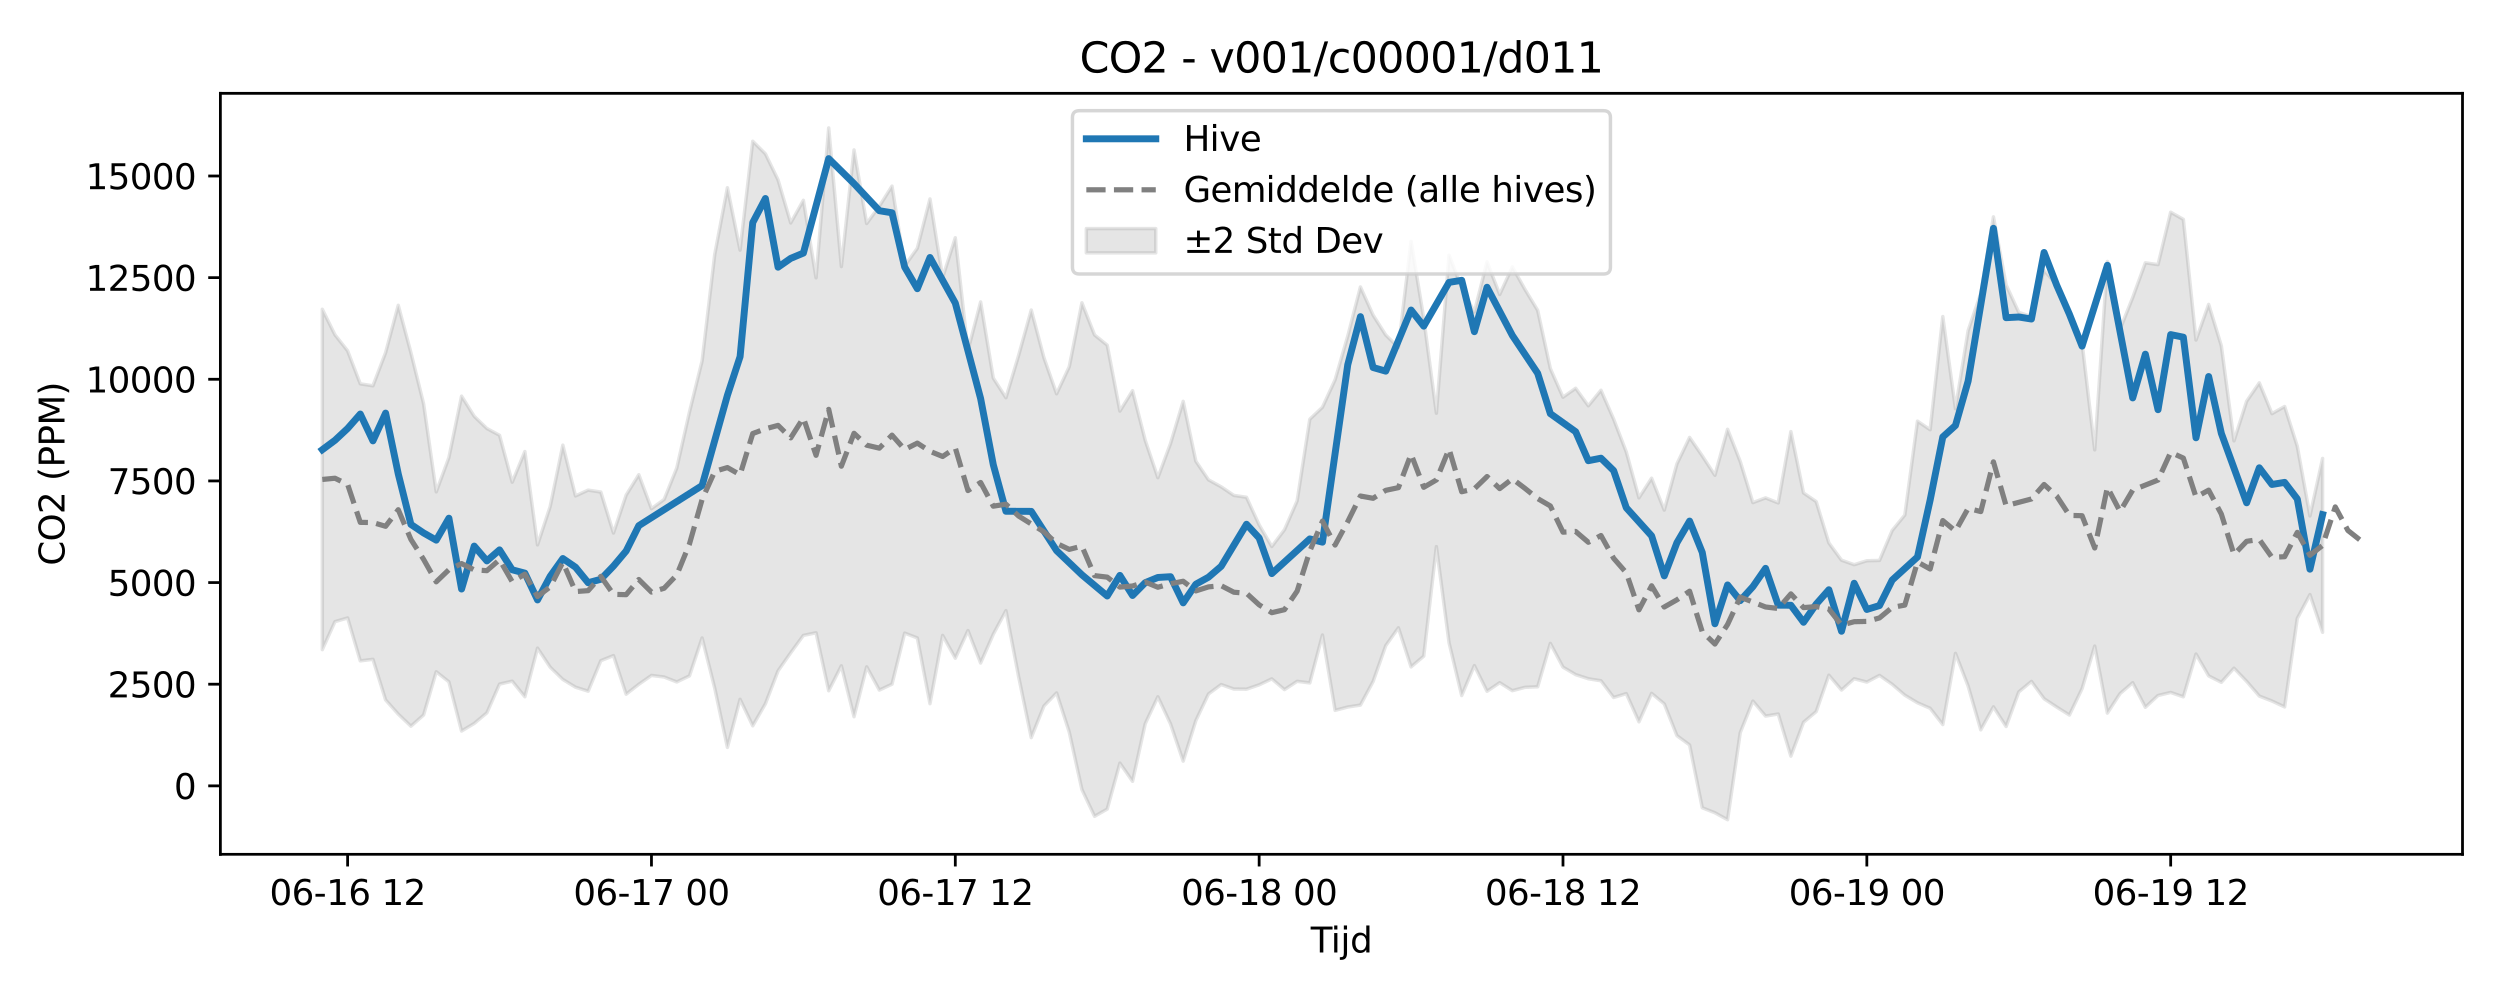 <?xml version="1.0" encoding="utf-8" standalone="no"?>
<!DOCTYPE svg PUBLIC "-//W3C//DTD SVG 1.1//EN"
  "http://www.w3.org/Graphics/SVG/1.1/DTD/svg11.dtd">
<svg xmlns:xlink="http://www.w3.org/1999/xlink" width="720pt" height="288pt" viewBox="0 0 720 288" xmlns="http://www.w3.org/2000/svg" version="1.1">
 <defs>
  <style type="text/css">*{stroke-linejoin: round; stroke-linecap: butt}</style>
 </defs>
 <g id="figure_1">
  <g id="patch_1">
   <path d="M 0 288 
L 720 288 
L 720 0 
L 0 0 
z
" style="fill: #ffffff"/>
  </g>
  <g id="axes_1">
   <g id="patch_2">
    <path d="M 63.47 246.04 
L 709.2 246.04 
L 709.2 26.88 
L 63.47 26.88 
z
" style="fill: #ffffff"/>
   </g>
   <g id="FillBetweenPolyCollection_1">
    <defs>
     <path id="m8edf49a09e" d="M 92.821 -198.936 
L 92.821 -100.894 
L 96.467 -108.963 
L 100.114 -110.028 
L 103.76 -97.666 
L 107.406 -98.121 
L 111.052 -86.425 
L 114.698 -82.326 
L 118.344 -78.855 
L 121.99 -82.072 
L 125.637 -94.523 
L 129.283 -91.636 
L 132.929 -77.458 
L 136.575 -79.646 
L 140.221 -82.703 
L 143.867 -90.979 
L 147.513 -91.82 
L 151.159 -87.333 
L 154.806 -101.337 
L 158.452 -95.851 
L 162.098 -92.318 
L 165.744 -90.089 
L 169.39 -88.935 
L 173.036 -97.717 
L 176.682 -99.185 
L 180.329 -88.065 
L 183.975 -90.92 
L 187.621 -93.472 
L 191.267 -93.019 
L 194.913 -91.595 
L 198.559 -93.34 
L 202.205 -104.268 
L 205.851 -89.753 
L 209.498 -72.75 
L 213.144 -86.603 
L 216.79 -78.963 
L 220.436 -85.31 
L 224.082 -94.792 
L 227.728 -100.003 
L 231.374 -105.001 
L 235.021 -105.752 
L 238.667 -89.053 
L 242.313 -96.244 
L 245.959 -81.586 
L 249.605 -95.941 
L 253.251 -89.253 
L 256.897 -90.958 
L 260.543 -105.668 
L 264.19 -104.264 
L 267.836 -85.333 
L 271.482 -105.01 
L 275.128 -98.432 
L 278.774 -106.393 
L 282.42 -97.05 
L 286.066 -105.324 
L 289.712 -112.128 
L 293.359 -93.141 
L 297.005 -75.57 
L 300.651 -84.665 
L 304.297 -88.443 
L 307.943 -77.171 
L 311.589 -60.621 
L 315.235 -52.902 
L 318.882 -54.985 
L 322.528 -68.219 
L 326.174 -62.979 
L 329.82 -79.549 
L 333.466 -87.325 
L 337.112 -79.508 
L 340.758 -68.785 
L 344.404 -80.46 
L 348.051 -88.141 
L 351.697 -90.849 
L 355.343 -89.554 
L 358.989 -89.515 
L 362.635 -90.764 
L 366.281 -92.492 
L 369.927 -89.382 
L 373.574 -91.777 
L 377.22 -91.322 
L 380.866 -105.12 
L 384.512 -83.415 
L 388.158 -84.378 
L 391.804 -84.935 
L 395.45 -91.723 
L 399.096 -102.057 
L 402.743 -107.199 
L 406.389 -95.928 
L 410.035 -99.025 
L 413.681 -130.581 
L 417.327 -102.898 
L 420.973 -87.683 
L 424.619 -96.304 
L 428.266 -88.911 
L 431.912 -91.378 
L 435.558 -89.081 
L 439.204 -90.049 
L 442.85 -90.201 
L 446.496 -102.708 
L 450.142 -95.866 
L 453.788 -93.705 
L 457.435 -92.523 
L 461.081 -91.934 
L 464.727 -87.12 
L 468.373 -88.241 
L 472.019 -80.11 
L 475.665 -88.311 
L 479.311 -85.279 
L 482.958 -76.127 
L 486.604 -73.454 
L 490.25 -55.367 
L 493.896 -53.917 
L 497.542 -51.922 
L 501.188 -76.984 
L 504.834 -86.092 
L 508.48 -81.768 
L 512.127 -82.36 
L 515.773 -70.225 
L 519.419 -79.985 
L 523.065 -83.06 
L 526.711 -93.552 
L 530.357 -89.265 
L 534.003 -92.525 
L 537.649 -91.561 
L 541.296 -93.486 
L 544.942 -90.917 
L 548.588 -87.79 
L 552.234 -85.591 
L 555.88 -84.014 
L 559.526 -79.32 
L 563.172 -99.833 
L 566.819 -90.426 
L 570.465 -77.801 
L 574.111 -84.425 
L 577.757 -78.759 
L 581.403 -88.72 
L 585.049 -91.745 
L 588.695 -86.768 
L 592.341 -84.358 
L 595.988 -82.068 
L 599.634 -89.655 
L 603.28 -101.932 
L 606.926 -82.623 
L 610.572 -88.236 
L 614.218 -91.385 
L 617.864 -84.302 
L 621.511 -87.696 
L 625.157 -88.577 
L 628.803 -87.314 
L 632.449 -99.632 
L 636.095 -93.342 
L 639.741 -91.486 
L 643.387 -95.56 
L 647.033 -91.765 
L 650.68 -87.533 
L 654.326 -86.101 
L 657.972 -84.405 
L 661.618 -109.884 
L 665.264 -116.754 
L 668.91 -105.888 
L 668.91 -155.976 
L 668.91 -155.976 
L 665.264 -139.413 
L 661.618 -159.467 
L 657.972 -170.937 
L 654.326 -168.868 
L 650.68 -177.743 
L 647.033 -172.44 
L 643.387 -161.029 
L 639.741 -188.419 
L 636.095 -200.333 
L 632.449 -190.065 
L 628.803 -224.825 
L 625.157 -226.883 
L 621.511 -211.796 
L 617.864 -212.305 
L 614.218 -202.308 
L 610.572 -193.171 
L 606.926 -212.72 
L 603.28 -158.432 
L 599.634 -189.293 
L 595.988 -197.078 
L 592.341 -205.907 
L 588.695 -210.17 
L 585.049 -196.843 
L 581.403 -198.03 
L 577.757 -205.967 
L 574.111 -225.546 
L 570.465 -203.529 
L 566.819 -192.769 
L 563.172 -170.25 
L 559.526 -196.832 
L 555.88 -164.237 
L 552.234 -166.711 
L 548.588 -139.678 
L 544.942 -135.206 
L 541.296 -126.595 
L 537.649 -126.51 
L 534.003 -125.373 
L 530.357 -126.667 
L 526.711 -131.652 
L 523.065 -143.545 
L 519.419 -146.027 
L 515.773 -163.7 
L 512.127 -143.149 
L 508.48 -144.608 
L 504.834 -143.246 
L 501.188 -155.092 
L 497.542 -164.371 
L 493.896 -151.112 
L 490.25 -156.712 
L 486.604 -162.019 
L 482.958 -154.402 
L 479.311 -141.09 
L 475.665 -150.284 
L 472.019 -144.629 
L 468.373 -157.829 
L 464.727 -167.298 
L 461.081 -175.609 
L 457.435 -171.132 
L 453.788 -176.179 
L 450.142 -173.606 
L 446.496 -181.862 
L 442.85 -198.617 
L 439.204 -204.628 
L 435.558 -211.124 
L 431.912 -203.185 
L 428.266 -212.594 
L 424.619 -198.148 
L 420.973 -205.07 
L 417.327 -214.508 
L 413.681 -168.992 
L 410.035 -196.288 
L 406.389 -218.486 
L 402.743 -187.915 
L 399.096 -191.509 
L 395.45 -197.254 
L 391.804 -205.36 
L 388.158 -191.208 
L 384.512 -178.638 
L 380.866 -170.715 
L 377.22 -167.256 
L 373.574 -143.746 
L 369.927 -135.434 
L 366.281 -130.606 
L 362.635 -136.848 
L 358.989 -144.782 
L 355.343 -145.328 
L 351.697 -147.801 
L 348.051 -149.809 
L 344.404 -155.178 
L 340.758 -172.414 
L 337.112 -160.269 
L 333.466 -150.423 
L 329.82 -161.197 
L 326.174 -175.483 
L 322.528 -169.612 
L 318.882 -188.592 
L 315.235 -191.533 
L 311.589 -200.8 
L 307.943 -182.385 
L 304.297 -174.589 
L 300.651 -184.984 
L 297.005 -198.713 
L 293.359 -185.62 
L 289.712 -173.451 
L 286.066 -179.12 
L 282.42 -201.043 
L 278.774 -187.043 
L 275.128 -219.534 
L 271.482 -208.053 
L 267.836 -230.708 
L 264.19 -216.506 
L 260.543 -211.407 
L 256.897 -234.4 
L 253.251 -228.612 
L 249.605 -223.629 
L 245.959 -244.828 
L 242.313 -211.23 
L 238.667 -251.158 
L 235.021 -207.991 
L 231.374 -230.32 
L 227.728 -223.789 
L 224.082 -236.185 
L 220.436 -243.698 
L 216.79 -247.322 
L 213.144 -215.958 
L 209.498 -233.933 
L 205.851 -214.768 
L 202.205 -184.054 
L 198.559 -169.317 
L 194.913 -153.217 
L 191.267 -144.152 
L 187.621 -141.501 
L 183.975 -151.288 
L 180.329 -145.398 
L 176.682 -134.48 
L 173.036 -146.284 
L 169.39 -146.854 
L 165.744 -145.177 
L 162.098 -159.8 
L 158.452 -142.118 
L 154.806 -131.07 
L 151.159 -157.963 
L 147.513 -149.126 
L 143.867 -162.644 
L 140.221 -164.596 
L 136.575 -168.112 
L 132.929 -173.916 
L 129.283 -156.221 
L 125.637 -146.34 
L 121.99 -171.748 
L 118.344 -186.431 
L 114.698 -200.073 
L 111.052 -186.427 
L 107.406 -176.891 
L 103.76 -177.458 
L 100.114 -186.963 
L 96.467 -191.577 
L 92.821 -198.936 
z
" style="stroke: #808080; stroke-opacity: 0.2"/>
    </defs>
    <g clip-path="url(#pc809f97f9c)">
     <use xlink:href="#m8edf49a09e" x="0" y="288" style="fill: #808080; fill-opacity: 0.2; stroke: #808080; stroke-opacity: 0.2"/>
    </g>
   </g>
   <g id="matplotlib.axis_1">
    <g id="xtick_1">
     <g id="line2d_1">
      <defs>
       <path id="m42d0dd0c15" d="M 0 0 
L 0 3.5 
" style="stroke: #000000; stroke-width: 0.8"/>
      </defs>
      <g>
       <use xlink:href="#m42d0dd0c15" x="100.114" y="246.04" style="stroke: #000000; stroke-width: 0.8"/>
      </g>
     </g>
     <g id="text_1">
      <!-- 06-16 12 -->
      <g transform="translate(77.633 260.638) scale(0.1 -0.1)">
       <defs>
        <path id="DejaVuSans-30" d="M 2034 4250 
Q 1547 4250 1301 3770 
Q 1056 3291 1056 2328 
Q 1056 1369 1301 889 
Q 1547 409 2034 409 
Q 2525 409 2770 889 
Q 3016 1369 3016 2328 
Q 3016 3291 2770 3770 
Q 2525 4250 2034 4250 
z
M 2034 4750 
Q 2819 4750 3233 4129 
Q 3647 3509 3647 2328 
Q 3647 1150 3233 529 
Q 2819 -91 2034 -91 
Q 1250 -91 836 529 
Q 422 1150 422 2328 
Q 422 3509 836 4129 
Q 1250 4750 2034 4750 
z
" transform="scale(0.016)"/>
        <path id="DejaVuSans-36" d="M 2113 2584 
Q 1688 2584 1439 2293 
Q 1191 2003 1191 1497 
Q 1191 994 1439 701 
Q 1688 409 2113 409 
Q 2538 409 2786 701 
Q 3034 994 3034 1497 
Q 3034 2003 2786 2293 
Q 2538 2584 2113 2584 
z
M 3366 4563 
L 3366 3988 
Q 3128 4100 2886 4159 
Q 2644 4219 2406 4219 
Q 1781 4219 1451 3797 
Q 1122 3375 1075 2522 
Q 1259 2794 1537 2939 
Q 1816 3084 2150 3084 
Q 2853 3084 3261 2657 
Q 3669 2231 3669 1497 
Q 3669 778 3244 343 
Q 2819 -91 2113 -91 
Q 1303 -91 875 529 
Q 447 1150 447 2328 
Q 447 3434 972 4092 
Q 1497 4750 2381 4750 
Q 2619 4750 2861 4703 
Q 3103 4656 3366 4563 
z
" transform="scale(0.016)"/>
        <path id="DejaVuSans-2d" d="M 313 2009 
L 1997 2009 
L 1997 1497 
L 313 1497 
L 313 2009 
z
" transform="scale(0.016)"/>
        <path id="DejaVuSans-31" d="M 794 531 
L 1825 531 
L 1825 4091 
L 703 3866 
L 703 4441 
L 1819 4666 
L 2450 4666 
L 2450 531 
L 3481 531 
L 3481 0 
L 794 0 
L 794 531 
z
" transform="scale(0.016)"/>
        <path id="DejaVuSans-20" transform="scale(0.016)"/>
        <path id="DejaVuSans-32" d="M 1228 531 
L 3431 531 
L 3431 0 
L 469 0 
L 469 531 
Q 828 903 1448 1529 
Q 2069 2156 2228 2338 
Q 2531 2678 2651 2914 
Q 2772 3150 2772 3378 
Q 2772 3750 2511 3984 
Q 2250 4219 1831 4219 
Q 1534 4219 1204 4116 
Q 875 4013 500 3803 
L 500 4441 
Q 881 4594 1212 4672 
Q 1544 4750 1819 4750 
Q 2544 4750 2975 4387 
Q 3406 4025 3406 3419 
Q 3406 3131 3298 2873 
Q 3191 2616 2906 2266 
Q 2828 2175 2409 1742 
Q 1991 1309 1228 531 
z
" transform="scale(0.016)"/>
       </defs>
       <use xlink:href="#DejaVuSans-30"/>
       <use xlink:href="#DejaVuSans-36" transform="translate(63.623 0)"/>
       <use xlink:href="#DejaVuSans-2d" transform="translate(127.246 0)"/>
       <use xlink:href="#DejaVuSans-31" transform="translate(163.33 0)"/>
       <use xlink:href="#DejaVuSans-36" transform="translate(226.953 0)"/>
       <use xlink:href="#DejaVuSans-20" transform="translate(290.576 0)"/>
       <use xlink:href="#DejaVuSans-31" transform="translate(322.363 0)"/>
       <use xlink:href="#DejaVuSans-32" transform="translate(385.986 0)"/>
      </g>
     </g>
    </g>
    <g id="xtick_2">
     <g id="line2d_2">
      <g>
       <use xlink:href="#m42d0dd0c15" x="187.621" y="246.04" style="stroke: #000000; stroke-width: 0.8"/>
      </g>
     </g>
     <g id="text_2">
      <!-- 06-17 00 -->
      <g transform="translate(165.14 260.638) scale(0.1 -0.1)">
       <defs>
        <path id="DejaVuSans-37" d="M 525 4666 
L 3525 4666 
L 3525 4397 
L 1831 0 
L 1172 0 
L 2766 4134 
L 525 4134 
L 525 4666 
z
" transform="scale(0.016)"/>
       </defs>
       <use xlink:href="#DejaVuSans-30"/>
       <use xlink:href="#DejaVuSans-36" transform="translate(63.623 0)"/>
       <use xlink:href="#DejaVuSans-2d" transform="translate(127.246 0)"/>
       <use xlink:href="#DejaVuSans-31" transform="translate(163.33 0)"/>
       <use xlink:href="#DejaVuSans-37" transform="translate(226.953 0)"/>
       <use xlink:href="#DejaVuSans-20" transform="translate(290.576 0)"/>
       <use xlink:href="#DejaVuSans-30" transform="translate(322.363 0)"/>
       <use xlink:href="#DejaVuSans-30" transform="translate(385.986 0)"/>
      </g>
     </g>
    </g>
    <g id="xtick_3">
     <g id="line2d_3">
      <g>
       <use xlink:href="#m42d0dd0c15" x="275.128" y="246.04" style="stroke: #000000; stroke-width: 0.8"/>
      </g>
     </g>
     <g id="text_3">
      <!-- 06-17 12 -->
      <g transform="translate(252.648 260.638) scale(0.1 -0.1)">
       <use xlink:href="#DejaVuSans-30"/>
       <use xlink:href="#DejaVuSans-36" transform="translate(63.623 0)"/>
       <use xlink:href="#DejaVuSans-2d" transform="translate(127.246 0)"/>
       <use xlink:href="#DejaVuSans-31" transform="translate(163.33 0)"/>
       <use xlink:href="#DejaVuSans-37" transform="translate(226.953 0)"/>
       <use xlink:href="#DejaVuSans-20" transform="translate(290.576 0)"/>
       <use xlink:href="#DejaVuSans-31" transform="translate(322.363 0)"/>
       <use xlink:href="#DejaVuSans-32" transform="translate(385.986 0)"/>
      </g>
     </g>
    </g>
    <g id="xtick_4">
     <g id="line2d_4">
      <g>
       <use xlink:href="#m42d0dd0c15" x="362.635" y="246.04" style="stroke: #000000; stroke-width: 0.8"/>
      </g>
     </g>
     <g id="text_4">
      <!-- 06-18 00 -->
      <g transform="translate(340.155 260.638) scale(0.1 -0.1)">
       <defs>
        <path id="DejaVuSans-38" d="M 2034 2216 
Q 1584 2216 1326 1975 
Q 1069 1734 1069 1313 
Q 1069 891 1326 650 
Q 1584 409 2034 409 
Q 2484 409 2743 651 
Q 3003 894 3003 1313 
Q 3003 1734 2745 1975 
Q 2488 2216 2034 2216 
z
M 1403 2484 
Q 997 2584 770 2862 
Q 544 3141 544 3541 
Q 544 4100 942 4425 
Q 1341 4750 2034 4750 
Q 2731 4750 3128 4425 
Q 3525 4100 3525 3541 
Q 3525 3141 3298 2862 
Q 3072 2584 2669 2484 
Q 3125 2378 3379 2068 
Q 3634 1759 3634 1313 
Q 3634 634 3220 271 
Q 2806 -91 2034 -91 
Q 1263 -91 848 271 
Q 434 634 434 1313 
Q 434 1759 690 2068 
Q 947 2378 1403 2484 
z
M 1172 3481 
Q 1172 3119 1398 2916 
Q 1625 2713 2034 2713 
Q 2441 2713 2670 2916 
Q 2900 3119 2900 3481 
Q 2900 3844 2670 4047 
Q 2441 4250 2034 4250 
Q 1625 4250 1398 4047 
Q 1172 3844 1172 3481 
z
" transform="scale(0.016)"/>
       </defs>
       <use xlink:href="#DejaVuSans-30"/>
       <use xlink:href="#DejaVuSans-36" transform="translate(63.623 0)"/>
       <use xlink:href="#DejaVuSans-2d" transform="translate(127.246 0)"/>
       <use xlink:href="#DejaVuSans-31" transform="translate(163.33 0)"/>
       <use xlink:href="#DejaVuSans-38" transform="translate(226.953 0)"/>
       <use xlink:href="#DejaVuSans-20" transform="translate(290.576 0)"/>
       <use xlink:href="#DejaVuSans-30" transform="translate(322.363 0)"/>
       <use xlink:href="#DejaVuSans-30" transform="translate(385.986 0)"/>
      </g>
     </g>
    </g>
    <g id="xtick_5">
     <g id="line2d_5">
      <g>
       <use xlink:href="#m42d0dd0c15" x="450.142" y="246.04" style="stroke: #000000; stroke-width: 0.8"/>
      </g>
     </g>
     <g id="text_5">
      <!-- 06-18 12 -->
      <g transform="translate(427.662 260.638) scale(0.1 -0.1)">
       <use xlink:href="#DejaVuSans-30"/>
       <use xlink:href="#DejaVuSans-36" transform="translate(63.623 0)"/>
       <use xlink:href="#DejaVuSans-2d" transform="translate(127.246 0)"/>
       <use xlink:href="#DejaVuSans-31" transform="translate(163.33 0)"/>
       <use xlink:href="#DejaVuSans-38" transform="translate(226.953 0)"/>
       <use xlink:href="#DejaVuSans-20" transform="translate(290.576 0)"/>
       <use xlink:href="#DejaVuSans-31" transform="translate(322.363 0)"/>
       <use xlink:href="#DejaVuSans-32" transform="translate(385.986 0)"/>
      </g>
     </g>
    </g>
    <g id="xtick_6">
     <g id="line2d_6">
      <g>
       <use xlink:href="#m42d0dd0c15" x="537.649" y="246.04" style="stroke: #000000; stroke-width: 0.8"/>
      </g>
     </g>
     <g id="text_6">
      <!-- 06-19 00 -->
      <g transform="translate(515.169 260.638) scale(0.1 -0.1)">
       <defs>
        <path id="DejaVuSans-39" d="M 703 97 
L 703 672 
Q 941 559 1184 500 
Q 1428 441 1663 441 
Q 2288 441 2617 861 
Q 2947 1281 2994 2138 
Q 2813 1869 2534 1725 
Q 2256 1581 1919 1581 
Q 1219 1581 811 2004 
Q 403 2428 403 3163 
Q 403 3881 828 4315 
Q 1253 4750 1959 4750 
Q 2769 4750 3195 4129 
Q 3622 3509 3622 2328 
Q 3622 1225 3098 567 
Q 2575 -91 1691 -91 
Q 1453 -91 1209 -44 
Q 966 3 703 97 
z
M 1959 2075 
Q 2384 2075 2632 2365 
Q 2881 2656 2881 3163 
Q 2881 3666 2632 3958 
Q 2384 4250 1959 4250 
Q 1534 4250 1286 3958 
Q 1038 3666 1038 3163 
Q 1038 2656 1286 2365 
Q 1534 2075 1959 2075 
z
" transform="scale(0.016)"/>
       </defs>
       <use xlink:href="#DejaVuSans-30"/>
       <use xlink:href="#DejaVuSans-36" transform="translate(63.623 0)"/>
       <use xlink:href="#DejaVuSans-2d" transform="translate(127.246 0)"/>
       <use xlink:href="#DejaVuSans-31" transform="translate(163.33 0)"/>
       <use xlink:href="#DejaVuSans-39" transform="translate(226.953 0)"/>
       <use xlink:href="#DejaVuSans-20" transform="translate(290.576 0)"/>
       <use xlink:href="#DejaVuSans-30" transform="translate(322.363 0)"/>
       <use xlink:href="#DejaVuSans-30" transform="translate(385.986 0)"/>
      </g>
     </g>
    </g>
    <g id="xtick_7">
     <g id="line2d_7">
      <g>
       <use xlink:href="#m42d0dd0c15" x="625.157" y="246.04" style="stroke: #000000; stroke-width: 0.8"/>
      </g>
     </g>
     <g id="text_7">
      <!-- 06-19 12 -->
      <g transform="translate(602.676 260.638) scale(0.1 -0.1)">
       <use xlink:href="#DejaVuSans-30"/>
       <use xlink:href="#DejaVuSans-36" transform="translate(63.623 0)"/>
       <use xlink:href="#DejaVuSans-2d" transform="translate(127.246 0)"/>
       <use xlink:href="#DejaVuSans-31" transform="translate(163.33 0)"/>
       <use xlink:href="#DejaVuSans-39" transform="translate(226.953 0)"/>
       <use xlink:href="#DejaVuSans-20" transform="translate(290.576 0)"/>
       <use xlink:href="#DejaVuSans-31" transform="translate(322.363 0)"/>
       <use xlink:href="#DejaVuSans-32" transform="translate(385.986 0)"/>
      </g>
     </g>
    </g>
    <g id="text_8">
     <!-- Tijd -->
     <g transform="translate(377.485 274.317) scale(0.1 -0.1)">
      <defs>
       <path id="DejaVuSans-54" d="M -19 4666 
L 3928 4666 
L 3928 4134 
L 2272 4134 
L 2272 0 
L 1638 0 
L 1638 4134 
L -19 4134 
L -19 4666 
z
" transform="scale(0.016)"/>
       <path id="DejaVuSans-69" d="M 603 3500 
L 1178 3500 
L 1178 0 
L 603 0 
L 603 3500 
z
M 603 4863 
L 1178 4863 
L 1178 4134 
L 603 4134 
L 603 4863 
z
" transform="scale(0.016)"/>
       <path id="DejaVuSans-6a" d="M 603 3500 
L 1178 3500 
L 1178 -63 
Q 1178 -731 923 -1031 
Q 669 -1331 103 -1331 
L -116 -1331 
L -116 -844 
L 38 -844 
Q 366 -844 484 -692 
Q 603 -541 603 -63 
L 603 3500 
z
M 603 4863 
L 1178 4863 
L 1178 4134 
L 603 4134 
L 603 4863 
z
" transform="scale(0.016)"/>
       <path id="DejaVuSans-64" d="M 2906 2969 
L 2906 4863 
L 3481 4863 
L 3481 0 
L 2906 0 
L 2906 525 
Q 2725 213 2448 61 
Q 2172 -91 1784 -91 
Q 1150 -91 751 415 
Q 353 922 353 1747 
Q 353 2572 751 3078 
Q 1150 3584 1784 3584 
Q 2172 3584 2448 3432 
Q 2725 3281 2906 2969 
z
M 947 1747 
Q 947 1113 1208 752 
Q 1469 391 1925 391 
Q 2381 391 2643 752 
Q 2906 1113 2906 1747 
Q 2906 2381 2643 2742 
Q 2381 3103 1925 3103 
Q 1469 3103 1208 2742 
Q 947 2381 947 1747 
z
" transform="scale(0.016)"/>
      </defs>
      <use xlink:href="#DejaVuSans-54"/>
      <use xlink:href="#DejaVuSans-69" transform="translate(57.959 0)"/>
      <use xlink:href="#DejaVuSans-6a" transform="translate(85.742 0)"/>
      <use xlink:href="#DejaVuSans-64" transform="translate(113.525 0)"/>
     </g>
    </g>
   </g>
   <g id="matplotlib.axis_2">
    <g id="ytick_1">
     <g id="line2d_8">
      <defs>
       <path id="m02ecd75060" d="M 0 0 
L -3.5 0 
" style="stroke: #000000; stroke-width: 0.8"/>
      </defs>
      <g>
       <use xlink:href="#m02ecd75060" x="63.47" y="226.328" style="stroke: #000000; stroke-width: 0.8"/>
      </g>
     </g>
     <g id="text_9">
      <!-- 0 -->
      <g transform="translate(50.108 230.127) scale(0.1 -0.1)">
       <use xlink:href="#DejaVuSans-30"/>
      </g>
     </g>
    </g>
    <g id="ytick_2">
     <g id="line2d_9">
      <g>
       <use xlink:href="#m02ecd75060" x="63.47" y="197.054" style="stroke: #000000; stroke-width: 0.8"/>
      </g>
     </g>
     <g id="text_10">
      <!-- 2500 -->
      <g transform="translate(31.02 200.853) scale(0.1 -0.1)">
       <defs>
        <path id="DejaVuSans-35" d="M 691 4666 
L 3169 4666 
L 3169 4134 
L 1269 4134 
L 1269 2991 
Q 1406 3038 1543 3061 
Q 1681 3084 1819 3084 
Q 2600 3084 3056 2656 
Q 3513 2228 3513 1497 
Q 3513 744 3044 326 
Q 2575 -91 1722 -91 
Q 1428 -91 1123 -41 
Q 819 9 494 109 
L 494 744 
Q 775 591 1075 516 
Q 1375 441 1709 441 
Q 2250 441 2565 725 
Q 2881 1009 2881 1497 
Q 2881 1984 2565 2268 
Q 2250 2553 1709 2553 
Q 1456 2553 1204 2497 
Q 953 2441 691 2322 
L 691 4666 
z
" transform="scale(0.016)"/>
       </defs>
       <use xlink:href="#DejaVuSans-32"/>
       <use xlink:href="#DejaVuSans-35" transform="translate(63.623 0)"/>
       <use xlink:href="#DejaVuSans-30" transform="translate(127.246 0)"/>
       <use xlink:href="#DejaVuSans-30" transform="translate(190.869 0)"/>
      </g>
     </g>
    </g>
    <g id="ytick_3">
     <g id="line2d_10">
      <g>
       <use xlink:href="#m02ecd75060" x="63.47" y="167.78" style="stroke: #000000; stroke-width: 0.8"/>
      </g>
     </g>
     <g id="text_11">
      <!-- 5000 -->
      <g transform="translate(31.02 171.579) scale(0.1 -0.1)">
       <use xlink:href="#DejaVuSans-35"/>
       <use xlink:href="#DejaVuSans-30" transform="translate(63.623 0)"/>
       <use xlink:href="#DejaVuSans-30" transform="translate(127.246 0)"/>
       <use xlink:href="#DejaVuSans-30" transform="translate(190.869 0)"/>
      </g>
     </g>
    </g>
    <g id="ytick_4">
     <g id="line2d_11">
      <g>
       <use xlink:href="#m02ecd75060" x="63.47" y="138.506" style="stroke: #000000; stroke-width: 0.8"/>
      </g>
     </g>
     <g id="text_12">
      <!-- 7500 -->
      <g transform="translate(31.02 142.306) scale(0.1 -0.1)">
       <use xlink:href="#DejaVuSans-37"/>
       <use xlink:href="#DejaVuSans-35" transform="translate(63.623 0)"/>
       <use xlink:href="#DejaVuSans-30" transform="translate(127.246 0)"/>
       <use xlink:href="#DejaVuSans-30" transform="translate(190.869 0)"/>
      </g>
     </g>
    </g>
    <g id="ytick_5">
     <g id="line2d_12">
      <g>
       <use xlink:href="#m02ecd75060" x="63.47" y="109.233" style="stroke: #000000; stroke-width: 0.8"/>
      </g>
     </g>
     <g id="text_13">
      <!-- 10000 -->
      <g transform="translate(24.657 113.032) scale(0.1 -0.1)">
       <use xlink:href="#DejaVuSans-31"/>
       <use xlink:href="#DejaVuSans-30" transform="translate(63.623 0)"/>
       <use xlink:href="#DejaVuSans-30" transform="translate(127.246 0)"/>
       <use xlink:href="#DejaVuSans-30" transform="translate(190.869 0)"/>
       <use xlink:href="#DejaVuSans-30" transform="translate(254.492 0)"/>
      </g>
     </g>
    </g>
    <g id="ytick_6">
     <g id="line2d_13">
      <g>
       <use xlink:href="#m02ecd75060" x="63.47" y="79.959" style="stroke: #000000; stroke-width: 0.8"/>
      </g>
     </g>
     <g id="text_14">
      <!-- 12500 -->
      <g transform="translate(24.657 83.758) scale(0.1 -0.1)">
       <use xlink:href="#DejaVuSans-31"/>
       <use xlink:href="#DejaVuSans-32" transform="translate(63.623 0)"/>
       <use xlink:href="#DejaVuSans-35" transform="translate(127.246 0)"/>
       <use xlink:href="#DejaVuSans-30" transform="translate(190.869 0)"/>
       <use xlink:href="#DejaVuSans-30" transform="translate(254.492 0)"/>
      </g>
     </g>
    </g>
    <g id="ytick_7">
     <g id="line2d_14">
      <g>
       <use xlink:href="#m02ecd75060" x="63.47" y="50.685" style="stroke: #000000; stroke-width: 0.8"/>
      </g>
     </g>
     <g id="text_15">
      <!-- 15000 -->
      <g transform="translate(24.657 54.484) scale(0.1 -0.1)">
       <use xlink:href="#DejaVuSans-31"/>
       <use xlink:href="#DejaVuSans-35" transform="translate(63.623 0)"/>
       <use xlink:href="#DejaVuSans-30" transform="translate(127.246 0)"/>
       <use xlink:href="#DejaVuSans-30" transform="translate(190.869 0)"/>
       <use xlink:href="#DejaVuSans-30" transform="translate(254.492 0)"/>
      </g>
     </g>
    </g>
    <g id="text_16">
     <!-- CO2 (PPM) -->
     <g transform="translate(18.578 162.903) rotate(-90) scale(0.1 -0.1)">
      <defs>
       <path id="DejaVuSans-43" d="M 4122 4306 
L 4122 3641 
Q 3803 3938 3442 4084 
Q 3081 4231 2675 4231 
Q 1875 4231 1450 3742 
Q 1025 3253 1025 2328 
Q 1025 1406 1450 917 
Q 1875 428 2675 428 
Q 3081 428 3442 575 
Q 3803 722 4122 1019 
L 4122 359 
Q 3791 134 3420 21 
Q 3050 -91 2638 -91 
Q 1578 -91 968 557 
Q 359 1206 359 2328 
Q 359 3453 968 4101 
Q 1578 4750 2638 4750 
Q 3056 4750 3426 4639 
Q 3797 4528 4122 4306 
z
" transform="scale(0.016)"/>
       <path id="DejaVuSans-4f" d="M 2522 4238 
Q 1834 4238 1429 3725 
Q 1025 3213 1025 2328 
Q 1025 1447 1429 934 
Q 1834 422 2522 422 
Q 3209 422 3611 934 
Q 4013 1447 4013 2328 
Q 4013 3213 3611 3725 
Q 3209 4238 2522 4238 
z
M 2522 4750 
Q 3503 4750 4090 4092 
Q 4678 3434 4678 2328 
Q 4678 1225 4090 567 
Q 3503 -91 2522 -91 
Q 1538 -91 948 565 
Q 359 1222 359 2328 
Q 359 3434 948 4092 
Q 1538 4750 2522 4750 
z
" transform="scale(0.016)"/>
       <path id="DejaVuSans-28" d="M 1984 4856 
Q 1566 4138 1362 3434 
Q 1159 2731 1159 2009 
Q 1159 1288 1364 580 
Q 1569 -128 1984 -844 
L 1484 -844 
Q 1016 -109 783 600 
Q 550 1309 550 2009 
Q 550 2706 781 3412 
Q 1013 4119 1484 4856 
L 1984 4856 
z
" transform="scale(0.016)"/>
       <path id="DejaVuSans-50" d="M 1259 4147 
L 1259 2394 
L 2053 2394 
Q 2494 2394 2734 2622 
Q 2975 2850 2975 3272 
Q 2975 3691 2734 3919 
Q 2494 4147 2053 4147 
L 1259 4147 
z
M 628 4666 
L 2053 4666 
Q 2838 4666 3239 4311 
Q 3641 3956 3641 3272 
Q 3641 2581 3239 2228 
Q 2838 1875 2053 1875 
L 1259 1875 
L 1259 0 
L 628 0 
L 628 4666 
z
" transform="scale(0.016)"/>
       <path id="DejaVuSans-4d" d="M 628 4666 
L 1569 4666 
L 2759 1491 
L 3956 4666 
L 4897 4666 
L 4897 0 
L 4281 0 
L 4281 4097 
L 3078 897 
L 2444 897 
L 1241 4097 
L 1241 0 
L 628 0 
L 628 4666 
z
" transform="scale(0.016)"/>
       <path id="DejaVuSans-29" d="M 513 4856 
L 1013 4856 
Q 1481 4119 1714 3412 
Q 1947 2706 1947 2009 
Q 1947 1309 1714 600 
Q 1481 -109 1013 -844 
L 513 -844 
Q 928 -128 1133 580 
Q 1338 1288 1338 2009 
Q 1338 2731 1133 3434 
Q 928 4138 513 4856 
z
" transform="scale(0.016)"/>
      </defs>
      <use xlink:href="#DejaVuSans-43"/>
      <use xlink:href="#DejaVuSans-4f" transform="translate(69.824 0)"/>
      <use xlink:href="#DejaVuSans-32" transform="translate(148.535 0)"/>
      <use xlink:href="#DejaVuSans-20" transform="translate(212.158 0)"/>
      <use xlink:href="#DejaVuSans-28" transform="translate(243.945 0)"/>
      <use xlink:href="#DejaVuSans-50" transform="translate(282.959 0)"/>
      <use xlink:href="#DejaVuSans-50" transform="translate(343.262 0)"/>
      <use xlink:href="#DejaVuSans-4d" transform="translate(403.564 0)"/>
      <use xlink:href="#DejaVuSans-29" transform="translate(489.844 0)"/>
     </g>
    </g>
   </g>
   <g id="line2d_15">
    <path d="M 92.821 129.514 
L 96.467 126.809 
L 100.114 123.401 
L 103.76 119.244 
L 107.406 126.965 
L 111.052 118.979 
L 114.698 136.485 
L 118.344 151.028 
L 121.99 153.483 
L 125.637 155.561 
L 129.283 149.248 
L 132.929 169.636 
L 136.575 157.277 
L 140.221 161.539 
L 143.867 158.366 
L 147.513 164.098 
L 151.159 165.06 
L 154.806 172.776 
L 158.452 165.973 
L 162.098 160.856 
L 165.744 163.358 
L 169.39 167.827 
L 173.036 166.828 
L 176.682 163.026 
L 180.329 158.686 
L 183.975 151.393 
L 202.205 139.841 
L 209.498 113.835 
L 213.144 102.71 
L 216.79 64.104 
L 220.436 57.172 
L 224.082 76.95 
L 227.728 74.409 
L 231.374 72.886 
L 238.667 45.685 
L 245.959 52.887 
L 253.251 60.685 
L 256.897 61.282 
L 260.543 76.909 
L 264.19 83.144 
L 267.836 74.163 
L 275.128 87.289 
L 282.42 114.789 
L 286.066 133.834 
L 289.712 147.242 
L 297.005 147.277 
L 304.297 158.58 
L 311.589 165.544 
L 318.882 171.644 
L 322.528 165.719 
L 326.174 171.498 
L 329.82 167.811 
L 333.466 166.313 
L 337.112 166.09 
L 340.758 173.619 
L 344.404 168.249 
L 348.051 166.227 
L 351.697 163.096 
L 358.989 150.993 
L 362.635 154.935 
L 366.281 165.192 
L 377.22 155.21 
L 380.866 156.141 
L 388.158 105.029 
L 391.804 91.2 
L 395.45 105.843 
L 399.096 106.891 
L 406.389 89.297 
L 410.035 93.928 
L 417.327 81.317 
L 420.973 80.732 
L 424.619 95.521 
L 428.266 82.734 
L 435.558 96.61 
L 442.85 107.511 
L 446.496 119.127 
L 453.788 124.338 
L 457.435 132.683 
L 461.081 131.961 
L 464.727 135.532 
L 468.373 146.241 
L 475.665 154.326 
L 479.311 165.848 
L 482.958 156.287 
L 486.604 150.075 
L 490.25 159.098 
L 493.896 179.642 
L 497.542 168.465 
L 501.188 172.979 
L 504.834 168.955 
L 508.48 163.686 
L 512.127 174.283 
L 515.773 174.314 
L 519.419 179.216 
L 523.065 173.99 
L 526.711 169.853 
L 530.357 181.8 
L 534.003 167.983 
L 537.649 175.524 
L 541.296 174.4 
L 544.942 167.066 
L 552.234 160.409 
L 555.88 144.018 
L 559.526 125.837 
L 563.172 122.541 
L 566.819 109.76 
L 574.111 65.755 
L 577.757 91.493 
L 581.403 91.3 
L 585.049 91.879 
L 588.695 72.717 
L 592.341 82.168 
L 595.988 90.486 
L 599.634 99.684 
L 606.926 76.399 
L 614.218 114.596 
L 617.864 102.008 
L 621.511 117.991 
L 625.157 96.364 
L 628.803 97.113 
L 632.449 126.077 
L 636.095 108.442 
L 639.741 124.795 
L 647.033 144.802 
L 650.68 134.73 
L 654.326 139.525 
L 657.972 138.928 
L 661.618 143.7 
L 665.264 163.922 
L 668.91 148.214 
L 668.91 148.214 
" clip-path="url(#pc809f97f9c)" style="fill: none; stroke: #1f77b4; stroke-width: 2; stroke-linecap: square"/>
   </g>
   <g id="line2d_16">
    <path d="M 92.821 138.085 
L 96.467 137.73 
L 100.114 139.504 
L 103.76 150.438 
L 107.406 150.494 
L 111.052 151.574 
L 114.698 146.8 
L 118.344 155.357 
L 121.99 161.09 
L 125.637 167.569 
L 129.283 164.071 
L 132.929 162.313 
L 136.575 164.121 
L 140.221 164.35 
L 143.867 161.189 
L 147.513 167.527 
L 151.159 165.352 
L 154.806 171.797 
L 158.452 169.016 
L 162.098 161.941 
L 165.744 170.367 
L 169.39 170.105 
L 173.036 165.999 
L 176.682 171.168 
L 180.329 171.269 
L 183.975 166.896 
L 187.621 170.514 
L 191.267 169.414 
L 194.913 165.594 
L 198.559 156.672 
L 202.205 143.839 
L 205.851 135.74 
L 209.498 134.659 
L 213.144 136.72 
L 216.79 124.858 
L 220.436 123.496 
L 224.082 122.511 
L 227.728 126.104 
L 231.374 120.34 
L 235.021 131.128 
L 238.667 117.894 
L 242.313 134.263 
L 245.959 124.793 
L 249.605 128.215 
L 253.251 129.067 
L 256.897 125.321 
L 260.543 129.463 
L 264.19 127.615 
L 267.836 129.979 
L 271.482 131.468 
L 275.128 129.017 
L 278.774 141.282 
L 282.42 138.954 
L 286.066 145.778 
L 289.712 145.21 
L 293.359 148.619 
L 300.651 153.176 
L 304.297 156.484 
L 307.943 158.222 
L 311.589 157.29 
L 315.235 165.782 
L 318.882 166.212 
L 322.528 169.084 
L 326.174 168.769 
L 329.82 167.627 
L 333.466 169.126 
L 337.112 168.111 
L 340.758 167.4 
L 344.404 170.181 
L 348.051 169.025 
L 351.697 168.675 
L 355.343 170.559 
L 358.989 170.851 
L 362.635 174.194 
L 366.281 176.451 
L 369.927 175.592 
L 373.574 170.239 
L 377.22 158.711 
L 380.866 150.083 
L 384.512 156.974 
L 388.158 150.207 
L 391.804 142.852 
L 395.45 143.511 
L 399.096 141.217 
L 402.743 140.443 
L 406.389 130.793 
L 410.035 140.344 
L 413.681 138.214 
L 417.327 129.297 
L 420.973 141.623 
L 424.619 140.774 
L 428.266 137.247 
L 431.912 140.719 
L 435.558 137.898 
L 439.204 140.661 
L 442.85 143.591 
L 446.496 145.715 
L 450.142 153.264 
L 453.788 153.058 
L 457.435 156.173 
L 461.081 154.228 
L 464.727 160.791 
L 468.373 164.965 
L 472.019 175.631 
L 475.665 168.703 
L 479.311 174.815 
L 482.958 172.736 
L 486.604 170.264 
L 490.25 181.961 
L 493.896 185.486 
L 497.542 179.853 
L 501.188 171.962 
L 508.48 174.812 
L 512.127 175.245 
L 515.773 171.038 
L 519.419 174.994 
L 523.065 174.698 
L 526.711 175.398 
L 530.357 180.034 
L 534.003 179.051 
L 537.649 178.965 
L 541.296 177.96 
L 544.942 174.939 
L 548.588 174.266 
L 552.234 161.849 
L 555.88 163.874 
L 559.526 149.924 
L 563.172 152.959 
L 566.819 146.403 
L 570.465 147.335 
L 574.111 133.015 
L 577.757 145.637 
L 585.049 143.706 
L 588.695 139.531 
L 592.341 142.868 
L 595.988 148.427 
L 599.634 148.526 
L 603.28 157.818 
L 606.926 140.329 
L 610.572 147.297 
L 614.218 141.153 
L 621.511 138.254 
L 625.157 130.27 
L 628.803 131.93 
L 632.449 143.152 
L 636.095 141.163 
L 639.741 148.047 
L 643.387 159.706 
L 647.033 155.897 
L 650.68 155.362 
L 654.326 160.515 
L 657.972 160.329 
L 661.618 153.325 
L 665.264 159.916 
L 668.91 157.068 
L 672.556 145.997 
L 676.203 152.776 
L 679.849 155.653 
L 679.849 155.653 
" clip-path="url(#pc809f97f9c)" style="fill: none; stroke-dasharray: 5.55,2.4; stroke-dashoffset: 0; stroke: #808080; stroke-width: 1.5"/>
   </g>
   <g id="patch_3">
    <path d="M 63.47 246.04 
L 63.47 26.88 
" style="fill: none; stroke: #000000; stroke-width: 0.8; stroke-linejoin: miter; stroke-linecap: square"/>
   </g>
   <g id="patch_4">
    <path d="M 709.2 246.04 
L 709.2 26.88 
" style="fill: none; stroke: #000000; stroke-width: 0.8; stroke-linejoin: miter; stroke-linecap: square"/>
   </g>
   <g id="patch_5">
    <path d="M 63.47 246.04 
L 709.2 246.04 
" style="fill: none; stroke: #000000; stroke-width: 0.8; stroke-linejoin: miter; stroke-linecap: square"/>
   </g>
   <g id="patch_6">
    <path d="M 63.47 26.88 
L 709.2 26.88 
" style="fill: none; stroke: #000000; stroke-width: 0.8; stroke-linejoin: miter; stroke-linecap: square"/>
   </g>
   <g id="text_17">
    <!-- CO2 - v001/c00001/d011 -->
    <g transform="translate(310.932 20.88) scale(0.12 -0.12)">
     <defs>
      <path id="DejaVuSans-76" d="M 191 3500 
L 800 3500 
L 1894 563 
L 2988 3500 
L 3597 3500 
L 2284 0 
L 1503 0 
L 191 3500 
z
" transform="scale(0.016)"/>
      <path id="DejaVuSans-2f" d="M 1625 4666 
L 2156 4666 
L 531 -594 
L 0 -594 
L 1625 4666 
z
" transform="scale(0.016)"/>
      <path id="DejaVuSans-63" d="M 3122 3366 
L 3122 2828 
Q 2878 2963 2633 3030 
Q 2388 3097 2138 3097 
Q 1578 3097 1268 2742 
Q 959 2388 959 1747 
Q 959 1106 1268 751 
Q 1578 397 2138 397 
Q 2388 397 2633 464 
Q 2878 531 3122 666 
L 3122 134 
Q 2881 22 2623 -34 
Q 2366 -91 2075 -91 
Q 1284 -91 818 406 
Q 353 903 353 1747 
Q 353 2603 823 3093 
Q 1294 3584 2113 3584 
Q 2378 3584 2631 3529 
Q 2884 3475 3122 3366 
z
" transform="scale(0.016)"/>
     </defs>
     <use xlink:href="#DejaVuSans-43"/>
     <use xlink:href="#DejaVuSans-4f" transform="translate(69.824 0)"/>
     <use xlink:href="#DejaVuSans-32" transform="translate(148.535 0)"/>
     <use xlink:href="#DejaVuSans-20" transform="translate(212.158 0)"/>
     <use xlink:href="#DejaVuSans-2d" transform="translate(243.945 0)"/>
     <use xlink:href="#DejaVuSans-20" transform="translate(280.029 0)"/>
     <use xlink:href="#DejaVuSans-76" transform="translate(311.816 0)"/>
     <use xlink:href="#DejaVuSans-30" transform="translate(370.996 0)"/>
     <use xlink:href="#DejaVuSans-30" transform="translate(434.619 0)"/>
     <use xlink:href="#DejaVuSans-31" transform="translate(498.242 0)"/>
     <use xlink:href="#DejaVuSans-2f" transform="translate(561.865 0)"/>
     <use xlink:href="#DejaVuSans-63" transform="translate(595.557 0)"/>
     <use xlink:href="#DejaVuSans-30" transform="translate(650.537 0)"/>
     <use xlink:href="#DejaVuSans-30" transform="translate(714.16 0)"/>
     <use xlink:href="#DejaVuSans-30" transform="translate(777.783 0)"/>
     <use xlink:href="#DejaVuSans-30" transform="translate(841.406 0)"/>
     <use xlink:href="#DejaVuSans-31" transform="translate(905.029 0)"/>
     <use xlink:href="#DejaVuSans-2f" transform="translate(968.652 0)"/>
     <use xlink:href="#DejaVuSans-64" transform="translate(1002.344 0)"/>
     <use xlink:href="#DejaVuSans-30" transform="translate(1065.82 0)"/>
     <use xlink:href="#DejaVuSans-31" transform="translate(1129.443 0)"/>
     <use xlink:href="#DejaVuSans-31" transform="translate(1193.066 0)"/>
    </g>
   </g>
   <g id="legend_1">
    <g id="patch_7">
     <path d="M 310.863 78.914 
L 461.807 78.914 
Q 463.807 78.914 463.807 76.914 
L 463.807 33.88 
Q 463.807 31.88 461.807 31.88 
L 310.863 31.88 
Q 308.863 31.88 308.863 33.88 
L 308.863 76.914 
Q 308.863 78.914 310.863 78.914 
z
" style="fill: #ffffff; opacity: 0.8; stroke: #cccccc; stroke-linejoin: miter"/>
    </g>
    <g id="line2d_17">
     <path d="M 312.863 39.978 
L 322.863 39.978 
L 332.863 39.978 
" style="fill: none; stroke: #1f77b4; stroke-width: 2; stroke-linecap: square"/>
    </g>
    <g id="text_18">
     <!-- Hive -->
     <g transform="translate(340.863 43.478) scale(0.1 -0.1)">
      <defs>
       <path id="DejaVuSans-48" d="M 628 4666 
L 1259 4666 
L 1259 2753 
L 3553 2753 
L 3553 4666 
L 4184 4666 
L 4184 0 
L 3553 0 
L 3553 2222 
L 1259 2222 
L 1259 0 
L 628 0 
L 628 4666 
z
" transform="scale(0.016)"/>
       <path id="DejaVuSans-65" d="M 3597 1894 
L 3597 1613 
L 953 1613 
Q 991 1019 1311 708 
Q 1631 397 2203 397 
Q 2534 397 2845 478 
Q 3156 559 3463 722 
L 3463 178 
Q 3153 47 2828 -22 
Q 2503 -91 2169 -91 
Q 1331 -91 842 396 
Q 353 884 353 1716 
Q 353 2575 817 3079 
Q 1281 3584 2069 3584 
Q 2775 3584 3186 3129 
Q 3597 2675 3597 1894 
z
M 3022 2063 
Q 3016 2534 2758 2815 
Q 2500 3097 2075 3097 
Q 1594 3097 1305 2825 
Q 1016 2553 972 2059 
L 3022 2063 
z
" transform="scale(0.016)"/>
      </defs>
      <use xlink:href="#DejaVuSans-48"/>
      <use xlink:href="#DejaVuSans-69" transform="translate(75.195 0)"/>
      <use xlink:href="#DejaVuSans-76" transform="translate(102.979 0)"/>
      <use xlink:href="#DejaVuSans-65" transform="translate(162.158 0)"/>
     </g>
    </g>
    <g id="line2d_18">
     <path d="M 312.863 54.657 
L 322.863 54.657 
L 332.863 54.657 
" style="fill: none; stroke-dasharray: 5.55,2.4; stroke-dashoffset: 0; stroke: #808080; stroke-width: 1.5"/>
    </g>
    <g id="text_19">
     <!-- Gemiddelde (alle hives) -->
     <g transform="translate(340.863 58.157) scale(0.1 -0.1)">
      <defs>
       <path id="DejaVuSans-47" d="M 3809 666 
L 3809 1919 
L 2778 1919 
L 2778 2438 
L 4434 2438 
L 4434 434 
Q 4069 175 3628 42 
Q 3188 -91 2688 -91 
Q 1594 -91 976 548 
Q 359 1188 359 2328 
Q 359 3472 976 4111 
Q 1594 4750 2688 4750 
Q 3144 4750 3555 4637 
Q 3966 4525 4313 4306 
L 4313 3634 
Q 3963 3931 3569 4081 
Q 3175 4231 2741 4231 
Q 1884 4231 1454 3753 
Q 1025 3275 1025 2328 
Q 1025 1384 1454 906 
Q 1884 428 2741 428 
Q 3075 428 3337 486 
Q 3600 544 3809 666 
z
" transform="scale(0.016)"/>
       <path id="DejaVuSans-6d" d="M 3328 2828 
Q 3544 3216 3844 3400 
Q 4144 3584 4550 3584 
Q 5097 3584 5394 3201 
Q 5691 2819 5691 2113 
L 5691 0 
L 5113 0 
L 5113 2094 
Q 5113 2597 4934 2840 
Q 4756 3084 4391 3084 
Q 3944 3084 3684 2787 
Q 3425 2491 3425 1978 
L 3425 0 
L 2847 0 
L 2847 2094 
Q 2847 2600 2669 2842 
Q 2491 3084 2119 3084 
Q 1678 3084 1418 2786 
Q 1159 2488 1159 1978 
L 1159 0 
L 581 0 
L 581 3500 
L 1159 3500 
L 1159 2956 
Q 1356 3278 1631 3431 
Q 1906 3584 2284 3584 
Q 2666 3584 2933 3390 
Q 3200 3197 3328 2828 
z
" transform="scale(0.016)"/>
       <path id="DejaVuSans-6c" d="M 603 4863 
L 1178 4863 
L 1178 0 
L 603 0 
L 603 4863 
z
" transform="scale(0.016)"/>
       <path id="DejaVuSans-61" d="M 2194 1759 
Q 1497 1759 1228 1600 
Q 959 1441 959 1056 
Q 959 750 1161 570 
Q 1363 391 1709 391 
Q 2188 391 2477 730 
Q 2766 1069 2766 1631 
L 2766 1759 
L 2194 1759 
z
M 3341 1997 
L 3341 0 
L 2766 0 
L 2766 531 
Q 2569 213 2275 61 
Q 1981 -91 1556 -91 
Q 1019 -91 701 211 
Q 384 513 384 1019 
Q 384 1609 779 1909 
Q 1175 2209 1959 2209 
L 2766 2209 
L 2766 2266 
Q 2766 2663 2505 2880 
Q 2244 3097 1772 3097 
Q 1472 3097 1187 3025 
Q 903 2953 641 2809 
L 641 3341 
Q 956 3463 1253 3523 
Q 1550 3584 1831 3584 
Q 2591 3584 2966 3190 
Q 3341 2797 3341 1997 
z
" transform="scale(0.016)"/>
       <path id="DejaVuSans-68" d="M 3513 2113 
L 3513 0 
L 2938 0 
L 2938 2094 
Q 2938 2591 2744 2837 
Q 2550 3084 2163 3084 
Q 1697 3084 1428 2787 
Q 1159 2491 1159 1978 
L 1159 0 
L 581 0 
L 581 4863 
L 1159 4863 
L 1159 2956 
Q 1366 3272 1645 3428 
Q 1925 3584 2291 3584 
Q 2894 3584 3203 3211 
Q 3513 2838 3513 2113 
z
" transform="scale(0.016)"/>
       <path id="DejaVuSans-73" d="M 2834 3397 
L 2834 2853 
Q 2591 2978 2328 3040 
Q 2066 3103 1784 3103 
Q 1356 3103 1142 2972 
Q 928 2841 928 2578 
Q 928 2378 1081 2264 
Q 1234 2150 1697 2047 
L 1894 2003 
Q 2506 1872 2764 1633 
Q 3022 1394 3022 966 
Q 3022 478 2636 193 
Q 2250 -91 1575 -91 
Q 1294 -91 989 -36 
Q 684 19 347 128 
L 347 722 
Q 666 556 975 473 
Q 1284 391 1588 391 
Q 1994 391 2212 530 
Q 2431 669 2431 922 
Q 2431 1156 2273 1281 
Q 2116 1406 1581 1522 
L 1381 1569 
Q 847 1681 609 1914 
Q 372 2147 372 2553 
Q 372 3047 722 3315 
Q 1072 3584 1716 3584 
Q 2034 3584 2315 3537 
Q 2597 3491 2834 3397 
z
" transform="scale(0.016)"/>
      </defs>
      <use xlink:href="#DejaVuSans-47"/>
      <use xlink:href="#DejaVuSans-65" transform="translate(77.49 0)"/>
      <use xlink:href="#DejaVuSans-6d" transform="translate(139.014 0)"/>
      <use xlink:href="#DejaVuSans-69" transform="translate(236.426 0)"/>
      <use xlink:href="#DejaVuSans-64" transform="translate(264.209 0)"/>
      <use xlink:href="#DejaVuSans-64" transform="translate(327.686 0)"/>
      <use xlink:href="#DejaVuSans-65" transform="translate(391.162 0)"/>
      <use xlink:href="#DejaVuSans-6c" transform="translate(452.686 0)"/>
      <use xlink:href="#DejaVuSans-64" transform="translate(480.469 0)"/>
      <use xlink:href="#DejaVuSans-65" transform="translate(543.945 0)"/>
      <use xlink:href="#DejaVuSans-20" transform="translate(605.469 0)"/>
      <use xlink:href="#DejaVuSans-28" transform="translate(637.256 0)"/>
      <use xlink:href="#DejaVuSans-61" transform="translate(676.27 0)"/>
      <use xlink:href="#DejaVuSans-6c" transform="translate(737.549 0)"/>
      <use xlink:href="#DejaVuSans-6c" transform="translate(765.332 0)"/>
      <use xlink:href="#DejaVuSans-65" transform="translate(793.115 0)"/>
      <use xlink:href="#DejaVuSans-20" transform="translate(854.639 0)"/>
      <use xlink:href="#DejaVuSans-68" transform="translate(886.426 0)"/>
      <use xlink:href="#DejaVuSans-69" transform="translate(949.805 0)"/>
      <use xlink:href="#DejaVuSans-76" transform="translate(977.588 0)"/>
      <use xlink:href="#DejaVuSans-65" transform="translate(1036.768 0)"/>
      <use xlink:href="#DejaVuSans-73" transform="translate(1098.291 0)"/>
      <use xlink:href="#DejaVuSans-29" transform="translate(1150.391 0)"/>
     </g>
    </g>
    <g id="patch_8">
     <path d="M 312.863 72.835 
L 332.863 72.835 
L 332.863 65.835 
L 312.863 65.835 
z
" style="fill: #808080; fill-opacity: 0.2; stroke: #808080; stroke-opacity: 0.2; stroke-linejoin: miter"/>
    </g>
    <g id="text_20">
     <!-- ±2 Std Dev -->
     <g transform="translate(340.863 72.835) scale(0.1 -0.1)">
      <defs>
       <path id="DejaVuSans-b1" d="M 2944 4013 
L 2944 2803 
L 4684 2803 
L 4684 2272 
L 2944 2272 
L 2944 1063 
L 2419 1063 
L 2419 2272 
L 678 2272 
L 678 2803 
L 2419 2803 
L 2419 4013 
L 2944 4013 
z
M 678 531 
L 4684 531 
L 4684 0 
L 678 0 
L 678 531 
z
" transform="scale(0.016)"/>
       <path id="DejaVuSans-53" d="M 3425 4513 
L 3425 3897 
Q 3066 4069 2747 4153 
Q 2428 4238 2131 4238 
Q 1616 4238 1336 4038 
Q 1056 3838 1056 3469 
Q 1056 3159 1242 3001 
Q 1428 2844 1947 2747 
L 2328 2669 
Q 3034 2534 3370 2195 
Q 3706 1856 3706 1288 
Q 3706 609 3251 259 
Q 2797 -91 1919 -91 
Q 1588 -91 1214 -16 
Q 841 59 441 206 
L 441 856 
Q 825 641 1194 531 
Q 1563 422 1919 422 
Q 2459 422 2753 634 
Q 3047 847 3047 1241 
Q 3047 1584 2836 1778 
Q 2625 1972 2144 2069 
L 1759 2144 
Q 1053 2284 737 2584 
Q 422 2884 422 3419 
Q 422 4038 858 4394 
Q 1294 4750 2059 4750 
Q 2388 4750 2728 4690 
Q 3069 4631 3425 4513 
z
" transform="scale(0.016)"/>
       <path id="DejaVuSans-74" d="M 1172 4494 
L 1172 3500 
L 2356 3500 
L 2356 3053 
L 1172 3053 
L 1172 1153 
Q 1172 725 1289 603 
Q 1406 481 1766 481 
L 2356 481 
L 2356 0 
L 1766 0 
Q 1100 0 847 248 
Q 594 497 594 1153 
L 594 3053 
L 172 3053 
L 172 3500 
L 594 3500 
L 594 4494 
L 1172 4494 
z
" transform="scale(0.016)"/>
       <path id="DejaVuSans-44" d="M 1259 4147 
L 1259 519 
L 2022 519 
Q 2988 519 3436 956 
Q 3884 1394 3884 2338 
Q 3884 3275 3436 3711 
Q 2988 4147 2022 4147 
L 1259 4147 
z
M 628 4666 
L 1925 4666 
Q 3281 4666 3915 4102 
Q 4550 3538 4550 2338 
Q 4550 1131 3912 565 
Q 3275 0 1925 0 
L 628 0 
L 628 4666 
z
" transform="scale(0.016)"/>
      </defs>
      <use xlink:href="#DejaVuSans-b1"/>
      <use xlink:href="#DejaVuSans-32" transform="translate(83.789 0)"/>
      <use xlink:href="#DejaVuSans-20" transform="translate(147.412 0)"/>
      <use xlink:href="#DejaVuSans-53" transform="translate(179.199 0)"/>
      <use xlink:href="#DejaVuSans-74" transform="translate(242.676 0)"/>
      <use xlink:href="#DejaVuSans-64" transform="translate(281.885 0)"/>
      <use xlink:href="#DejaVuSans-20" transform="translate(345.361 0)"/>
      <use xlink:href="#DejaVuSans-44" transform="translate(377.148 0)"/>
      <use xlink:href="#DejaVuSans-65" transform="translate(454.15 0)"/>
      <use xlink:href="#DejaVuSans-76" transform="translate(515.674 0)"/>
     </g>
    </g>
   </g>
  </g>
 </g>
 <defs>
  <clipPath id="pc809f97f9c">
   <rect x="63.47" y="26.88" width="645.73" height="219.16"/>
  </clipPath>
 </defs>
</svg>
